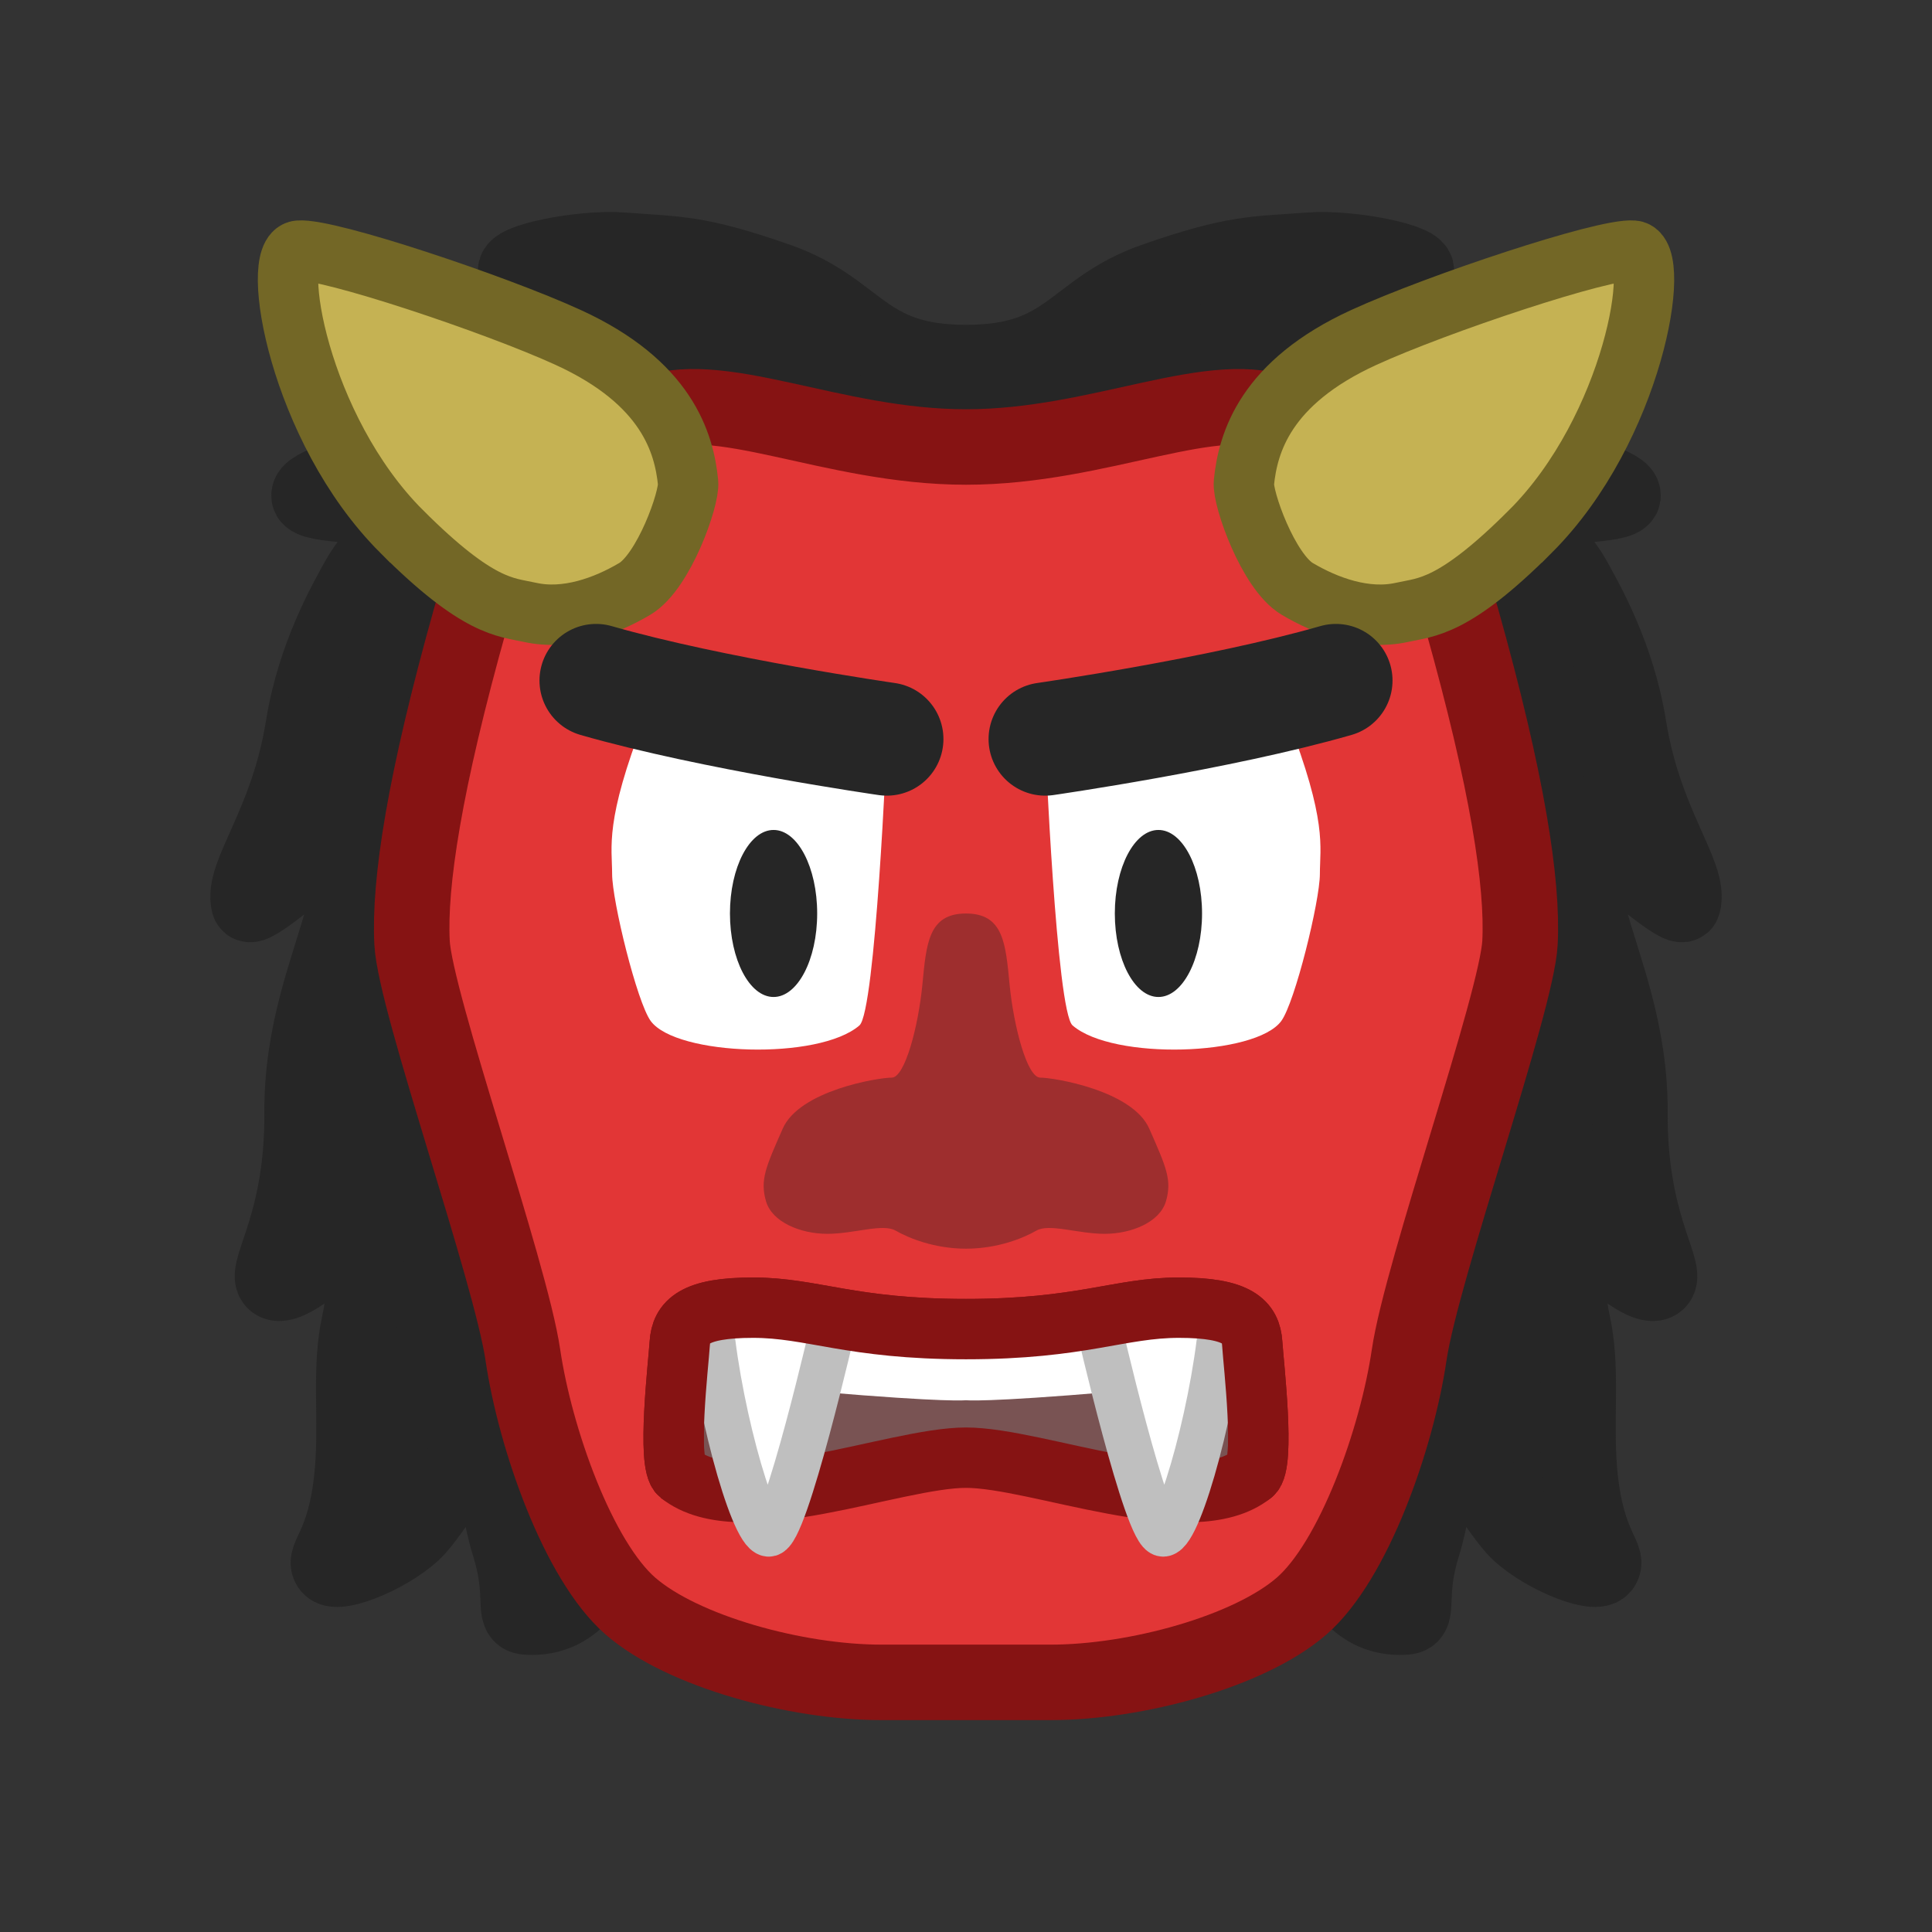 <?xml version="1.0" encoding="UTF-8" standalone="no"?>
<svg
   width="256"
   height="256"
   viewBox="0 0 67.733 67.733"
   version="1.1"
   id="svg8"
   inkscape:version="1.2 (dc2aedaf03, 2022-05-15)"
   sodipodi:docname="1F479.svg"
   xmlns:inkscape="http://www.inkscape.org/namespaces/inkscape"
   xmlns:sodipodi="http://sodipodi.sourceforge.net/DTD/sodipodi-0.dtd"
   xmlns="http://www.w3.org/2000/svg"
   xmlns:svg="http://www.w3.org/2000/svg"
   xmlns:rdf="http://www.w3.org/1999/02/22-rdf-syntax-ns#"
   xmlns:cc="http://creativecommons.org/ns#"
   xmlns:dc="http://purl.org/dc/elements/1.1/">
  <rect x="0" y="0" width="67.733" height="67.733" fill="#333333" stroke="none"/>
  <defs
     id="defs2" />
  <sodipodi:namedview
     id="base"
     pagecolor="#ffffff"
     bordercolor="#666666"
     borderopacity="1.0"
     inkscape:pageopacity="0.0"
     inkscape:pageshadow="2"
     inkscape:zoom="4.2260679"
     inkscape:cx="108.25666"
     inkscape:cy="117.72173"
     inkscape:document-units="px"
     inkscape:current-layer="layer1"
     inkscape:document-rotation="0"
     showgrid="false"
     inkscape:window-width="1920"
     inkscape:window-height="991"
     inkscape:window-x="-9"
     inkscape:window-y="-9"
     inkscape:window-maximized="1"
     units="px"
     inkscape:snap-object-midpoints="false"
     inkscape:showpageshadow="2"
     inkscape:pagecheckerboard="0"
     inkscape:deskcolor="#d1d1d1" />
  <g
     inkscape:groupmode="layer"
     id="layer2"
     inkscape:label="Layer 2"
     sodipodi:insensitive="true"
     style="display:none">
    <path
       style="fill:none;stroke:#000000;stroke-width:0.265px;stroke-linecap:butt;stroke-linejoin:miter;stroke-opacity:1"
       d="M 114.81,9.838 C 114.59,9.708 114.393,9.526 114.149,9.449 c -0.18,-0.057 -0.379,0.023 -0.567,0 -0.319,-0.04 -0.629,-0.13 -0.945,-0.189 -0.139,-0.026 -0.758,-0.109 -0.945,-0.189 -0.104,-0.045 -0.178,-0.147 -0.283,-0.189 -0.059,-0.023 -0.133,0.028 -0.189,0 -0.08,-0.04 -0.115,-0.14 -0.189,-0.189 -0.026,-0.017 -0.068,0.017 -0.095,0 -0.074,-0.049 -0.119,-0.133 -0.189,-0.189 -0.177,-0.142 -0.378,-0.252 -0.567,-0.378 -0.376,-0.25 -0.766,-0.493 -1.134,-0.756 -0.512,-0.366 -1.003,-0.764 -1.512,-1.134 -0.092,-0.067 -0.195,-0.118 -0.283,-0.189 -0.07,-0.056 -0.119,-0.133 -0.189,-0.189 -0.089,-0.071 -0.186,-0.131 -0.283,-0.189 -0.06,-0.036 -0.134,-0.05 -0.189,-0.094 -0.104,-0.083 -0.172,-0.209 -0.283,-0.283 -0.166,-0.111 -0.393,-0.092 -0.567,-0.189 -0.189,-0.126 -0.378,-0.252 -0.567,-0.378 -0.063,-0.063 -0.115,-0.14 -0.189,-0.189 -0.376,-0.251 -0.309,-0.132 -0.661,-0.283 -0.881,-0.377 0.115,-0.035 -0.756,-0.283 -0.096,-0.027 -0.185,-0.078 -0.283,-0.094 -0.002,-2.646e-4 -0.417,0.019 -0.472,0 -0.368,-0.123 -0.006,-0.133 -0.567,-0.189 -0.188,-0.019 -0.378,0 -0.567,0 -0.535,0 -1.071,0 -1.606,0 -0.126,0 -0.252,0 -0.378,0 -0.032,0 -0.072,-0.022 -0.094,0 -0.022,0.022 0,0.063 0,0.094 0,0.031 0,0.063 0,0.094 0,0.031 -0.022,0.072 0,0.094 0.022,0.022 0.066,-0.014 0.094,0 0.08,0.04 0.115,0.14 0.189,0.189 0.059,0.039 0.133,0.052 0.189,0.094 0.071,0.053 0.115,0.14 0.189,0.189 0.052,0.035 0.133,-0.028 0.189,0 0.072,0.036 0.219,0.262 0.283,0.283 0.06,0.02 0.133,-0.028 0.189,0 0.028,0.014 -0.025,0.076 0,0.094 0.914,0.457 -0.01,-0.055 0.567,0.378 0.232,0.174 0.185,-0.006 0.378,0.283 0.078,0.117 0.111,0.261 0.189,0.378 0.049,0.074 0.149,0.109 0.189,0.189 0.189,0.378 -0.095,0.047 0,0.283 0.203,0.508 0.189,0.214 0.189,0.472 0,0.031 -0.014,0.066 0,0.094 0.079,0.158 0.189,0.043 0.189,0.283 0,0.031 0.022,0.072 0,0.094 -0.022,0.022 -0.063,0 -0.095,0 -0.064,0 -0.722,0.014 -0.756,0 -0.083,-0.033 -0.126,-0.126 -0.189,-0.189 -0.032,-0.031 -0.063,-0.063 -0.095,-0.094 -0.626,-0.626 -0.01,-0.069 -0.472,-0.378 -0.037,-0.025 -0.057,-0.07 -0.095,-0.094 -0.059,-0.039 -0.139,-0.045 -0.189,-0.094 -0.05,-0.05 -0.055,-0.13 -0.095,-0.189 -0.025,-0.037 -0.063,-0.063 -0.095,-0.094 -0.032,-0.031 -0.057,-0.07 -0.095,-0.094 -0.059,-0.039 -0.133,-0.052 -0.189,-0.094 -0.071,-0.053 -0.126,-0.126 -0.189,-0.189 -0.063,-0.063 -0.126,-0.126 -0.189,-0.189 -0.032,-0.031 -0.055,-0.075 -0.094,-0.094 -0.089,-0.045 -0.194,-0.05 -0.283,-0.094 -0.04,-0.02 -0.06,-0.067 -0.094,-0.094 -0.16,-0.128 -0.47,-0.357 -0.661,-0.472 -0.3,-0.18 -0.069,-0.043 -0.378,-0.094 -0.24,0.081 -0.374,-0.141 -0.567,-0.189 -0.061,-0.015 -0.133,0.028 -0.189,0 -0.233,-0.117 -0.114,-0.246 -0.378,-0.283 -0.156,-0.022 -0.315,0 -0.472,0 -0.283,0 -0.567,0 -0.85,0 -0.22,0 -0.441,0 -0.661,0 -0.063,0 -0.126,-0.007 -0.189,0 -0.221,0.025 -0.442,0.055 -0.661,0.094 -0.128,0.023 -0.259,0.043 -0.378,0.094 -0.104,0.045 -0.179,0.144 -0.283,0.189 -0.119,0.051 -0.257,0.046 -0.378,0.094 -0.041,0.017 -0.056,0.072 -0.094,0.094 -1.032,0.516 -0.084,-0.008 -0.472,0.283 -0.228,0.171 -0.253,0.174 -0.472,0.283 -0.126,0.063 -0.259,0.114 -0.378,0.189 -0.134,0.083 -0.241,0.205 -0.378,0.283 -0.086,0.049 -0.194,0.05 -0.283,0.094 -0.04,0.02 -0.063,0.063 -0.094,0.094 -0.095,0.063 -0.182,0.138 -0.283,0.189 -0.545,0.272 -0.025,-0.123 -0.567,0.283 -0.036,0.027 -0.063,0.063 -0.094,0.094 -0.063,0.063 -0.133,0.119 -0.189,0.189 -0.071,0.089 -0.109,0.203 -0.189,0.283 -0.05,0.05 -0.126,0.063 -0.189,0.094 -0.189,0.094 -0.386,0.175 -0.567,0.283 -0.214,0.128 -0.431,0.357 -0.661,0.472 -0.089,0.045 -0.186,0.075 -0.283,0.094 -0.062,0.012 -0.135,-0.032 -0.189,0 -0.115,0.069 -0.177,0.203 -0.283,0.283 -0.025,0.019 -0.063,0 -0.094,0 -0.063,0 -0.129,-0.02 -0.189,0 -0.042,0.014 -0.057,0.07 -0.094,0.094 -0.059,0.039 -0.122,0.072 -0.189,0.094 -0.052,0.017 -0.358,-0.02 -0.378,0 -0.022,0.022 0,0.063 0,0.094 0,0.165 -0.028,0.08 0.189,0.189 0.126,0.063 0.252,0.126 0.378,0.189 0,0.031 -0.022,0.072 0,0.094 0.022,0.022 0.064,-0.008 0.094,0 0.097,0.024 0.191,0.058 0.283,0.094 0.065,0.026 0.122,0.072 0.189,0.094 0.123,0.041 0.253,0.059 0.378,0.094 0.096,0.027 0.186,0.075 0.283,0.094 0.062,0.012 0.129,-0.02 0.189,0 1.349,0.45 0.186,0.093 0.945,0.472 0.028,0.014 0.066,-0.014 0.094,0 0.102,0.051 0.178,0.147 0.283,0.189 0.058,0.023 0.135,-0.032 0.189,0 0.115,0.069 0.167,0.217 0.283,0.283 0.286,0.071 0.349,0.058 0.567,0.189 0.097,0.058 0.182,0.138 0.283,0.189 0.028,0.014 0.066,-0.014 0.095,0 0.04,0.02 0.057,0.07 0.094,0.094 0.117,0.078 0.261,0.111 0.378,0.189 0.086,0.057 0.2,0.242 0.283,0.283 0.028,0.014 0.066,-0.014 0.094,0 0.393,0.197 -0.101,-0.006 0.094,0.189 0.045,0.045 0.133,-0.028 0.189,0 0.209,0.104 0.029,0.059 0.094,0.189 0.089,0.177 0.121,0.04 0.283,0.094 0.161,0.054 0.094,0.278 0.094,0.378 0,0.063 0,0.126 0,0.189 0,0.032 0,0.063 0,0.094 0,0.032 0.022,0.072 0,0.094 -0.022,0.022 -0.063,0 -0.094,0 -0.063,0 -0.126,0 -0.189,0 -0.157,0 -0.315,0 -0.472,0 -0.063,0 -0.13,-0.023 -0.189,0 -0.131,0.052 -0.252,0.126 -0.378,0.189 -0.063,0.032 -0.13,0.055 -0.189,0.094 -0.037,0.025 -0.059,0.068 -0.094,0.094 -0.091,0.068 -0.193,0.121 -0.283,0.189 -0.036,0.027 -0.055,0.075 -0.095,0.094 -0.028,0.014 -0.068,-0.017 -0.094,0 -0.074,0.049 -0.126,0.126 -0.189,0.189 -0.095,0.094 -0.182,0.197 -0.283,0.283 -0.12,0.102 -0.258,0.181 -0.378,0.283 -0.101,0.087 -0.189,0.189 -0.283,0.283 -0.157,0.157 -0.33,0.301 -0.472,0.472 -0.173,0.208 -0.299,0.453 -0.472,0.661 -0.143,0.171 -0.339,0.294 -0.472,0.472 -0.368,0.49 -0.347,0.638 -0.567,1.134 -0.057,0.129 -0.126,0.252 -0.189,0.378 -0.032,0.063 -0.077,0.121 -0.094,0.189 -0.015,0.061 0.009,0.127 0,0.189 -0.06,0.419 -0.107,0.556 -0.283,0.945 -0.087,0.192 -0.175,0.386 -0.283,0.567 -0.162,0.27 -0.411,0.482 -0.567,0.756 -0.049,0.086 -0.053,0.193 -0.094,0.283 -0.117,0.256 -0.26,0.5 -0.378,0.756 -0.071,0.154 -0.126,0.315 -0.189,0.472 -0.1,0.25 -0.209,0.497 -0.283,0.756 -0.036,0.125 -0.059,0.253 -0.095,0.378 -0.055,0.192 -0.126,0.378 -0.189,0.567 -0.032,0.094 -0.055,0.192 -0.095,0.283 -0.108,0.252 -0.329,0.635 -0.472,0.85 -0.087,0.131 -0.202,0.243 -0.283,0.378 -0.109,0.181 -0.182,0.381 -0.283,0.567 -0.088,0.161 -0.194,0.312 -0.283,0.472 -0.103,0.185 -0.175,0.386 -0.283,0.567 -0.058,0.097 -0.126,0.189 -0.189,0.283 -0.126,0.189 -0.246,0.382 -0.378,0.567 -0.026,0.036 -0.07,0.057 -0.094,0.095 -0.232,0.034 -0.039,0.201 -0.095,0.283 -0.049,0.074 -0.126,0.126 -0.189,0.189 -0.063,0.063 -0.126,0.126 -0.189,0.189 -0.063,0.063 -0.113,0.143 -0.189,0.189 -0.124,0.075 -0.303,0.039 -0.378,0.189 -0.014,0.028 0.022,0.072 0,0.094 -0.022,0.022 -0.072,-0.022 -0.094,0 -0.022,0.022 0,0.063 0,0.094 0,0.032 -0.014,0.066 0,0.095 0.02,0.04 0.063,0.063 0.094,0.094 0.032,0.032 0.055,0.075 0.095,0.094 0.028,0.014 0.063,0 0.094,0 0.032,0 0.063,0 0.094,0 0.157,0 0.315,0 0.472,0 0.032,0 0.064,-0.006 0.094,0 0.127,0.025 0.25,0.073 0.378,0.094 0.062,0.01 0.126,0 0.189,0 0.094,0 0.189,0 0.283,0 0.189,0 0.378,0 0.567,0 0.126,0 0.254,-0.021 0.378,0 0.128,0.021 0.25,0.073 0.378,0.095 0.118,0.02 0.555,0 0.661,0 0.208,0 0.666,0.02 0.85,0 0.16,-0.018 0.317,-0.056 0.472,-0.095 0.205,-0.051 0.413,-0.13 0.567,-0.283 0.022,-0.022 -0.014,-0.066 0,-0.095 0.02,-0.04 0.063,-0.063 0.095,-0.094 0.032,-0.032 0.059,-0.068 0.094,-0.094 0.091,-0.068 0.193,-0.121 0.283,-0.189 0.036,-0.027 0.055,-0.075 0.094,-0.094 0.028,-0.014 0.065,0.01 0.094,0 0.067,-0.022 0.122,-0.072 0.189,-0.094 0.03,-0.01 0.072,0.022 0.094,0 0.022,-0.022 0.032,-0.095 0,-0.095 -0.032,0 0,0.063 0,0.095 0,0.032 0,0.063 0,0.094 0,0.77 0,0.364 0,1.134 0,0.126 0,0.252 0,0.378 0,0.063 0.015,0.128 0,0.189 -0.017,0.068 -0.063,0.126 -0.094,0.189 -0.063,0.126 -0.155,0.241 -0.189,0.378 -0.352,1.406 0.473,-0.852 -0.094,0.85 -0.076,0.228 -0.208,0.434 -0.283,0.661 -0.082,0.246 -0.131,0.503 -0.189,0.756 -0.036,0.156 -0.038,0.322 -0.095,0.472 -0.04,0.106 -0.138,0.182 -0.189,0.283 -0.045,0.089 -0.06,0.19 -0.095,0.283 -0.06,0.159 -0.119,0.318 -0.189,0.472 -0.087,0.192 -0.211,0.368 -0.283,0.567 -0.055,0.151 -0.048,0.319 -0.094,0.472 -0.041,0.136 -0.458,1.107 -0.472,1.134 -0.112,0.202 -0.249,0.139 -0.283,0.378 -0.022,0.156 0,0.315 0,0.472 0,0.126 0.025,0.254 0,0.378 -0.039,0.195 -0.137,0.375 -0.189,0.567 -0.042,0.155 -0.04,0.322 -0.094,0.472 -0.072,0.199 -0.205,0.371 -0.283,0.567 -0.096,0.241 -0.107,0.51 -0.189,0.756 -0.054,0.161 -0.14,0.31 -0.189,0.472 -0.046,0.154 -0.04,0.322 -0.095,0.472 -0.072,0.199 -0.189,0.378 -0.283,0.567 -0.032,0.063 -0.072,0.122 -0.094,0.189 -0.01,0.03 0.014,0.066 0,0.094 -0.051,0.102 -0.131,0.186 -0.189,0.283 -0.036,0.06 -0.055,0.13 -0.095,0.189 -0.025,0.037 -0.075,0.055 -0.094,0.095 -0.045,0.089 -0.058,0.191 -0.094,0.283 -0.026,0.065 -0.072,0.122 -0.095,0.189 -0.139,0.416 -0.026,0.369 -0.283,0.756 -0.099,0.148 -0.279,0.23 -0.378,0.378 -0.017,0.026 0.014,0.066 0,0.094 -0.144,0.288 -0.075,-0.173 -0.189,0.283 0,0.43 0.045,0.005 -0.094,0.283 -0.014,0.028 0.014,0.066 0,0.094 -0.02,0.04 -0.075,0.055 -0.095,0.094 -0.033,0.066 -0.135,0.352 -0.094,0.472 0.21,0.63 -0.052,-0.22 0.283,0.283 0.035,0.052 -0.028,0.133 0,0.189 0.014,0.028 0.072,-0.022 0.094,0 0.05,0.05 0.045,0.139 0.094,0.189 0.022,0.022 0.063,0 0.095,0 0.063,0.063 0.14,0.115 0.189,0.189 0.017,0.026 -0.022,0.072 0,0.094 0.045,0.045 0.144,-0.045 0.189,0 0.05,0.05 0.045,0.139 0.094,0.189 0.022,0.022 0.063,0 0.094,0 0.032,0 0.063,0 0.095,0 0.054,0 0.347,0.019 0.378,0 0.681,-0.408 0.197,-0.106 0.472,-0.472 0.196,-0.262 0.365,-0.261 0.661,-0.472 0.072,-0.052 0.109,-0.149 0.189,-0.189 0.116,-0.058 0.262,-0.036 0.378,-0.095 0.914,-0.685 -0.06,-0.017 0.661,-0.378 0.102,-0.051 0.174,-0.158 0.283,-0.189 0.121,-0.035 0.253,0.016 0.378,0 0.911,-0.114 -0.168,-0.052 0.756,-0.283 0.122,-0.031 0.252,0 0.378,0 0.283,0 0.567,0 0.85,0 0.126,0 0.252,0 0.378,0 0.032,0 0.094,0.032 0.094,0 0,-0.032 -0.063,0 -0.094,0 -0.032,0 -0.072,-0.022 -0.094,0 -0.08,0.08 -0.131,0.186 -0.189,0.283 -0.131,0.218 -0.287,0.424 -0.378,0.661 -0.078,0.204 -0.188,1.493 -0.189,1.512 -0.018,0.441 0.022,0.882 0,1.323 -0.047,0.948 -0.09,0.2 -0.283,1.039 -0.057,0.247 -0.063,0.504 -0.095,0.756 -0.032,0.252 -0.066,0.504 -0.094,0.756 -0.004,0.031 0.014,0.066 0,0.094 -0.051,0.102 -0.126,0.189 -0.189,0.283 -0.177,0.265 -0.573,0.808 -0.661,1.134 -0.041,0.152 0.034,0.319 0,0.472 -0.096,0.433 -0.173,0.294 -0.378,0.567 -0.077,0.102 -0.112,0.276 -0.189,0.378 -0.053,0.071 -0.136,0.118 -0.189,0.189 -0.042,0.056 -0.052,0.133 -0.094,0.189 -0.053,0.071 -0.14,0.115 -0.189,0.189 -0.685,1.37 0.199,-0.299 -0.378,0.567 -0.017,0.026 0,0.063 0,0.094 -0.032,0.063 -0.051,0.134 -0.094,0.189 -0.083,0.104 -0.203,0.177 -0.283,0.283 -0.019,0.025 0.017,0.068 0,0.094 -0.049,0.074 -0.126,0.126 -0.189,0.189 -0.032,0.032 -0.057,0.07 -0.095,0.094 -0.059,0.039 -0.15,0.036 -0.189,0.094 -0.035,0.052 0.035,0.137 0,0.189 -0.039,0.059 -0.147,0.038 -0.189,0.094 -0.536,0.715 0.512,-0.196 -0.378,0.567 -0.12,0.102 -0.255,0.185 -0.378,0.283 -0.035,0.028 -0.07,0.057 -0.094,0.094 -0.039,0.059 -0.045,0.139 -0.095,0.189 -0.282,0.282 -0.27,0.054 -0.378,0.378 -0.01,0.03 0,0.063 0,0.094 0,0.063 0,0.126 0,0.189 0,0.126 -0.05,0.262 0,0.378 0.062,0.145 0.185,0.255 0.283,0.378 0.032,0.032 0.063,0.063 0.094,0.094 0.032,0 0.072,-0.022 0.095,0 0.126,0.126 -0.2,0.091 0.094,0.189 0.06,0.02 0.126,0 0.189,0 0.063,0 0.126,0 0.189,0 0.4,0 0.776,-0.104 1.134,-0.283 0.164,-0.082 0.302,-0.215 0.472,-0.283 0.149,-0.06 0.322,-0.038 0.472,-0.094 0.005,-0.002 0.552,-0.37 0.567,-0.378 0.122,-0.07 0.255,-0.121 0.378,-0.189 0.161,-0.089 0.311,-0.196 0.472,-0.283 1.206,-0.658 0.108,-0.135 0.85,-0.283 0.138,-0.028 0.244,-0.144 0.378,-0.189 0.123,-0.041 0.262,-0.036 0.378,-0.095 0.141,-0.07 0.237,-0.213 0.378,-0.283 0.178,-0.089 0.385,-0.108 0.567,-0.189 1.052,-0.467 -0.207,0.061 0.378,-0.378 0.08,-0.06 0.198,-0.043 0.283,-0.094 0.076,-0.046 0.126,-0.126 0.189,-0.189 0.063,-0.063 0.14,-0.115 0.189,-0.189 0.017,-0.026 -0.022,-0.072 0,-0.094 0.022,-0.022 0.063,0 0.095,0 0.22,0 0.441,0 0.661,0 0.063,0 0.129,-0.02 0.189,0 0.175,0.058 0.056,0.264 0.095,0.378 0.014,0.042 0.088,0.05 0.094,0.095 0.027,0.187 -0.019,0.379 0,0.567 0.026,0.258 0.152,0.499 0.189,0.756 0.013,0.094 0,0.189 0,0.283 0,0.376 0,0.191 0,0.567 0,0.107 0.016,0.629 0,0.661 -0.197,0.393 0.006,-0.101 -0.189,0.094 -0.022,0.022 0,0.063 0,0.095 0,0.032 0,0.063 0,0.094 0,0.032 -0.022,0.072 0,0.094 0.022,0.022 0.063,0 0.094,0 0.054,0 0.539,0.019 0.567,0 1.614,-1.076 -0.507,0.115 0.661,-0.567 0.28,-0.163 0.565,-0.319 0.85,-0.472 0.124,-0.067 0.268,-0.101 0.378,-0.189 0.055,-0.044 0.063,-0.126 0.094,-0.189 0.157,-0.126 0.311,-0.257 0.472,-0.378 0.322,-0.241 0.689,-0.436 0.945,-0.756 0.071,-0.089 0.126,-0.189 0.189,-0.283 0.063,-0.095 0.131,-0.186 0.189,-0.283 0.036,-0.06 0.052,-0.133 0.095,-0.189 0.053,-0.071 0.14,-0.115 0.189,-0.189 0.035,-0.052 -0.028,-0.133 0,-0.189 0.063,-0.094 0.126,-0.189 0.189,-0.283 0,-0.032 -0.014,-0.066 0,-0.094 0.057,-0.113 0.227,-0.17 0.283,-0.283 0.038,-0.076 -0.038,-0.208 0,-0.283 0.02,-0.04 0.055,-0.074 0.094,-0.094 0.383,-0.2 0.778,-0.376 1.168,-0.564"
       id="path2449" />
  </g>
  <g
     inkscape:label="Layer 1"
     inkscape:groupmode="layer"
     id="layer1">
    <path
       style="fill:#262626;fill-opacity:1;stroke:#262626;stroke-width:2.646;stroke-linecap:butt;stroke-linejoin:miter;stroke-dasharray:none;stroke-opacity:1"
       d="m 46.718,53.203 c 0,0 -0.787,0.298 0.126,1.979 0.818,1.508 1.9,1.541 2.432,1.507 0.531,-0.034 0.041,-0.726 0.612,-2.544 0.571,-1.818 0.433,-3.847 0.718,-3.89 0.285,-0.043 1.719,2.449 2.494,3.314 0.775,0.866 2.782,1.712 3.068,1.366 0.285,-0.346 -0.653,-0.798 -0.818,-3.731 -0.097,-1.734 0.12,-3.318 -0.212,-4.818 -0.332,-1.499 -0.317,-4.318 -0.027,-4.428 0.155,-0.059 0.555,0.965 1.052,1.787 0.271,0.416 1.688,1.572 1.978,1.157 0.29,-0.414 -1.023,-2.1 -0.997,-5.859 0.02,-2.912 -0.942,-5.095 -1.439,-6.956 -0.497,-1.861 -0.674,-3.25 -0.508,-3.509 0.166,-0.26 0.856,0.411 1.651,1.536 0.137,0.194 2.09,1.835 2.16,1.568 0.271,-1.019 -1.355,-2.765 -1.906,-6.208 -0.4,-2.5 -1.512,-4.411 -1.934,-5.176 -0.421,-0.765 -1.245,-1.545 -1.504,-1.675 -0.396,-0.199 -0.657,-0.237 -0.681,-0.36 -0.023,-0.122 0.011,-0.13 0.382,-0.26 0.931,-0.327 3.488,-0.246 3.535,-0.613 0.047,-0.367 -1.519,-0.683 -2.455,-1.295 -0.937,-0.612 -2.18,-1.427 -3.87,-3.141 -1.689,-1.714 -4.211,-1.163 -4.492,-1.285 -0.281,-0.122 -0.562,0.061 0.14,-0.428 0.702,-0.49 3.186,-1.334 3.42,-1.701 0.234,-0.367 -2.308,-0.881 -3.739,-0.769 -1.901,0.148 -2.583,0.062 -5.442,1.063 -2.859,1.001 -2.95,2.877 -6.595,2.877 -3.644,0 -3.736,-1.875 -6.595,-2.877 -2.859,-1.001 -3.541,-0.914 -5.442,-1.063 -1.43,-0.112 -3.973,0.402 -3.739,0.769 0.234,0.367 2.718,1.212 3.42,1.701 0.702,0.49 0.421,0.306 0.14,0.428 -0.281,0.122 -2.803,-0.428 -4.492,1.285 -1.689,1.714 -2.933,2.529 -3.87,3.141 -0.937,0.612 -2.502,0.928 -2.455,1.295 0.047,0.367 2.604,0.286 3.535,0.613 0.37,0.13 0.405,0.138 0.382,0.26 -0.023,0.122 -0.284,0.161 -0.681,0.36 -0.259,0.13 -1.082,0.91 -1.504,1.675 -0.421,0.765 -1.533,2.675 -1.934,5.176 -0.551,3.443 -2.177,5.189 -1.906,6.208 0.071,0.266 2.023,-1.374 2.16,-1.568 0.795,-1.125 1.485,-1.796 1.651,-1.536 0.166,0.26 -0.011,1.649 -0.508,3.509 -0.497,1.861 -1.459,4.044 -1.439,6.956 0.026,3.759 -1.287,5.445 -0.997,5.859 0.29,0.414 1.707,-0.742 1.978,-1.157 0.497,-0.822 0.897,-1.846 1.052,-1.787 0.289,0.11 0.304,2.928 -0.027,4.428 -0.332,1.499 -0.115,3.084 -0.212,4.818 -0.164,2.933 -1.103,3.385 -0.818,3.731 0.285,0.346 2.293,-0.5 3.068,-1.366 0.775,-0.866 2.209,-3.357 2.494,-3.314 0.285,0.043 0.147,2.073 0.718,3.89 0.571,1.818 0.08,2.51 0.612,2.544 0.531,0.034 1.613,4.37e-4 2.432,-1.507 0.913,-1.682 0.126,-1.979 0.126,-1.979"
       id="path2515-1"
       sodipodi:nodetypes="cszsssssssczssscsssssssssssssscsssssssssssssscssszcssssssszsc" />
    <path
       style="fill:#e23636;fill-opacity:1;stroke:#861313;stroke-width:2.646;stroke-linecap:butt;stroke-linejoin:miter;stroke-dasharray:none;stroke-opacity:1"
       d="m 30.893,58.981 c -2.973,0 -6.953,-1.08 -8.787,-2.671 -1.834,-1.591 -3.345,-5.876 -3.776,-8.813 -0.432,-2.938 -3.776,-12.363 -3.884,-14.444 -0.108,-2.081 0.432,-5.631 2.05,-11.384 1.618,-5.753 3.668,-5.998 6.15,-7.1 2.482,-1.102 6.474,1.102 11.221,1.102 4.747,0 8.739,-2.203 11.221,-1.102 2.482,1.102 4.531,1.346 6.15,7.1 1.618,5.753 2.158,9.303 2.05,11.384 -0.108,2.081 -3.453,11.506 -3.884,14.444 -0.432,2.938 -1.942,7.222 -3.776,8.813 -1.834,1.591 -5.813,2.671 -8.787,2.671 h -2.974 z"
       id="path305-6"
       sodipodi:nodetypes="sssssscsssssscs" />
    <path
       style="fill:#c5b253;fill-opacity:1;stroke:#736726;stroke-width:2.117;stroke-linecap:butt;stroke-linejoin:miter;stroke-dasharray:none;stroke-opacity:1"
       d="M 14.07,18.623 C 10.466,15.013 9.453,8.874 10.472,8.787 c 1.02,-0.087 6.879,1.868 9.445,3.042 3.464,1.584 4.066,3.699 4.206,5.089 0.056,0.549 -0.849,3.122 -1.868,3.727 -1.02,0.606 -2.394,1.111 -3.682,0.822 -0.841,-0.188 -1.8,-0.137 -4.502,-2.844 z"
       id="path3315"
       sodipodi:nodetypes="sssssss" />
    <path
       style="fill:#c5b253;fill-opacity:1;stroke:#736726;stroke-width:2.117;stroke-linecap:butt;stroke-linejoin:miter;stroke-dasharray:none;stroke-opacity:1"
       d="m 53.663,18.623 c 3.605,-3.61 4.618,-9.75 3.598,-9.836 -1.02,-0.087 -6.879,1.868 -9.445,3.042 -3.464,1.584 -4.066,3.699 -4.206,5.089 -0.056,0.549 0.849,3.122 1.868,3.727 1.02,0.606 2.394,1.111 3.682,0.822 0.841,-0.188 1.8,-0.137 4.502,-2.844 z"
       id="path3315-3"
       sodipodi:nodetypes="sssssss" />
    <path
       style="fill:#ffffff;fill-opacity:1;stroke:none;stroke-width:0.265px;stroke-linecap:butt;stroke-linejoin:miter;stroke-opacity:1"
       d="m 45.138,25.191 c 1.405,3.611 1.135,4.498 1.135,5.448 0,0.95 -0.874,4.504 -1.354,5.157 -0.9,1.224 -5.898,1.384 -7.316,0.154 -0.566,-0.491 -0.96,-9.916 -0.96,-9.916"
       id="path4869"
       sodipodi:nodetypes="csssc" />
    <path
       style="fill:none;stroke:#262626;stroke-width:3.969;stroke-linecap:round;stroke-linejoin:miter;stroke-dasharray:none;stroke-opacity:1"
       d="m 46.835,23.858 c -4.077,1.173 -10.193,2.052 -10.193,2.052"
       id="path4839" />
    <ellipse
       style="fill:#262626;fill-opacity:1;stroke:none;stroke-width:3.969;stroke-linecap:round;stroke-linejoin:round;stroke-dasharray:none;stroke-opacity:1;stop-color:#000000"
       id="path4934"
       cx="-40.613"
       cy="32.025"
       rx="1.529"
       ry="2.928"
       transform="scale(-1,1)" />
    <path
       style="fill:#ffffff;fill-opacity:1;stroke:none;stroke-width:0.265px;stroke-linecap:butt;stroke-linejoin:miter;stroke-opacity:1"
       d="m 22.595,25.191 c -1.405,3.611 -1.135,4.498 -1.135,5.448 0,0.95 0.874,4.504 1.354,5.157 0.9,1.224 5.898,1.384 7.316,0.154 0.566,-0.491 0.96,-9.916 0.96,-9.916"
       id="path4869-7"
       sodipodi:nodetypes="csssc" />
    <path
       style="fill:none;stroke:#262626;stroke-width:3.969;stroke-linecap:round;stroke-linejoin:miter;stroke-dasharray:none;stroke-opacity:1"
       d="m 20.898,23.858 c 4.077,1.173 10.193,2.052 10.193,2.052"
       id="path4839-8" />
    <ellipse
       style="fill:#262626;fill-opacity:1;stroke:none;stroke-width:3.969;stroke-linecap:round;stroke-linejoin:round;stroke-dasharray:none;stroke-opacity:1;stop-color:#000000"
       id="path4934-5"
       cx="27.12"
       cy="32.025"
       rx="1.529"
       ry="2.928" />
    <path
       style="fill:#9e2e2e;fill-opacity:1;stroke:none;stroke-width:0.265px;stroke-linecap:butt;stroke-linejoin:miter;stroke-opacity:1"
       d="m 31.4,43.144 c -0.451,-0.261 -1.458,0.112 -2.396,0.112 -0.938,0 -1.945,-0.41 -2.153,-1.155 -0.208,-0.745 0,-1.192 0.59,-2.533 0.59,-1.341 3.351,-1.788 3.82,-1.788 0.469,0 0.938,-1.825 1.076,-3.259 0.139,-1.433 0.208,-2.495 1.529,-2.495 1.321,0 1.39,1.062 1.529,2.495 0.139,1.433 0.608,3.259 1.076,3.259 0.469,0 3.229,0.447 3.82,1.788 0.59,1.341 0.799,1.788 0.59,2.533 -0.208,0.745 -1.215,1.155 -2.153,1.155 -0.938,0 -1.945,-0.373 -2.396,-0.112 -0.451,0.261 -1.356,0.633 -2.466,0.633 -1.11,0 -2.015,-0.373 -2.466,-0.633 z"
       id="path7524"
       sodipodi:nodetypes="sssssscsssssscs" />
    <path
       style="font-variation-settings:normal;fill:#795353;fill-opacity:1;stroke:#861313;stroke-width:2.117;stroke-linecap:round;stroke-linejoin:round;stroke-miterlimit:4;stroke-dasharray:none;stroke-dashoffset:0;stroke-opacity:1;stop-color:#000000"
       d="m 43.901,51.688 c 0.457,-0.366 0.049,-3.839 0,-4.591 -0.049,-0.751 -0.491,-1.252 -2.57,-1.252 -2.079,0 -3.415,0.751 -7.465,0.751 -4.049,0 -5.385,-0.751 -7.465,-0.751 -2.079,0 -2.521,0.501 -2.57,1.252 -0.049,0.751 -0.457,4.224 0,4.591 2.11,1.69 7.51,-0.584 10.035,-0.584 2.525,0 7.925,2.274 10.035,0.584 z"
       id="path7617-7"
       sodipodi:nodetypes="ssscssscs" />
    <path
       style="font-variation-settings:normal;fill:#ffffff;fill-opacity:1;stroke:none;stroke-width:1.587;stroke-linecap:butt;stroke-linejoin:miter;stroke-miterlimit:4;stroke-dasharray:none;stroke-dashoffset:0;stroke-opacity:1;stop-color:#000000"
       d="m 39.211,46.325 -0.222,2.47 c -4.523,0.383 -5.123,0.294 -5.123,0.294 0,0 -0.6,0.089 -5.123,-0.294 l -0.222,-2.47"
       id="path10435-4"
       sodipodi:nodetypes="ccccc" />
    <path
       style="fill:#ffffff;fill-opacity:1;stroke:#bfbfbf;stroke-width:1.587;stroke-linecap:butt;stroke-linejoin:miter;stroke-dasharray:none;stroke-opacity:1"
       d="m 24.871,45.805 c 0.182,3.152 1.493,7.912 2.075,7.975 0.583,0.063 2.294,-7.407 2.294,-7.407 l -0.073,-0.032"
       id="path8929"
       sodipodi:nodetypes="cscc" />
    <path
       style="fill:#ffffff;fill-opacity:1;stroke:#bfbfbf;stroke-width:1.587;stroke-linecap:butt;stroke-linejoin:miter;stroke-dasharray:none;stroke-opacity:1"
       d="m 42.862,45.805 c -0.182,3.152 -1.493,7.912 -2.075,7.975 -0.583,0.063 -2.294,-7.407 -2.294,-7.407 l 0.073,-0.032"
       id="path8929-4"
       sodipodi:nodetypes="cscc" />
    <path
       style="font-variation-settings:normal;fill:none;fill-opacity:1;stroke:#861313;stroke-width:2.117;stroke-linecap:round;stroke-linejoin:round;stroke-miterlimit:4;stroke-dasharray:none;stroke-dashoffset:0;stroke-opacity:1;stop-color:#000000"
       d="m 43.901,51.688 c 0.457,-0.366 0.049,-3.839 0,-4.591 -0.049,-0.751 -0.491,-1.252 -2.57,-1.252 -2.079,0 -3.415,0.751 -7.465,0.751 -4.049,0 -5.385,-0.751 -7.465,-0.751 -2.079,0 -2.521,0.501 -2.57,1.252 -0.049,0.751 -0.457,4.224 0,4.591"
       id="path7617-7-0"
       sodipodi:nodetypes="csscssc" />
  </g>
</svg>
